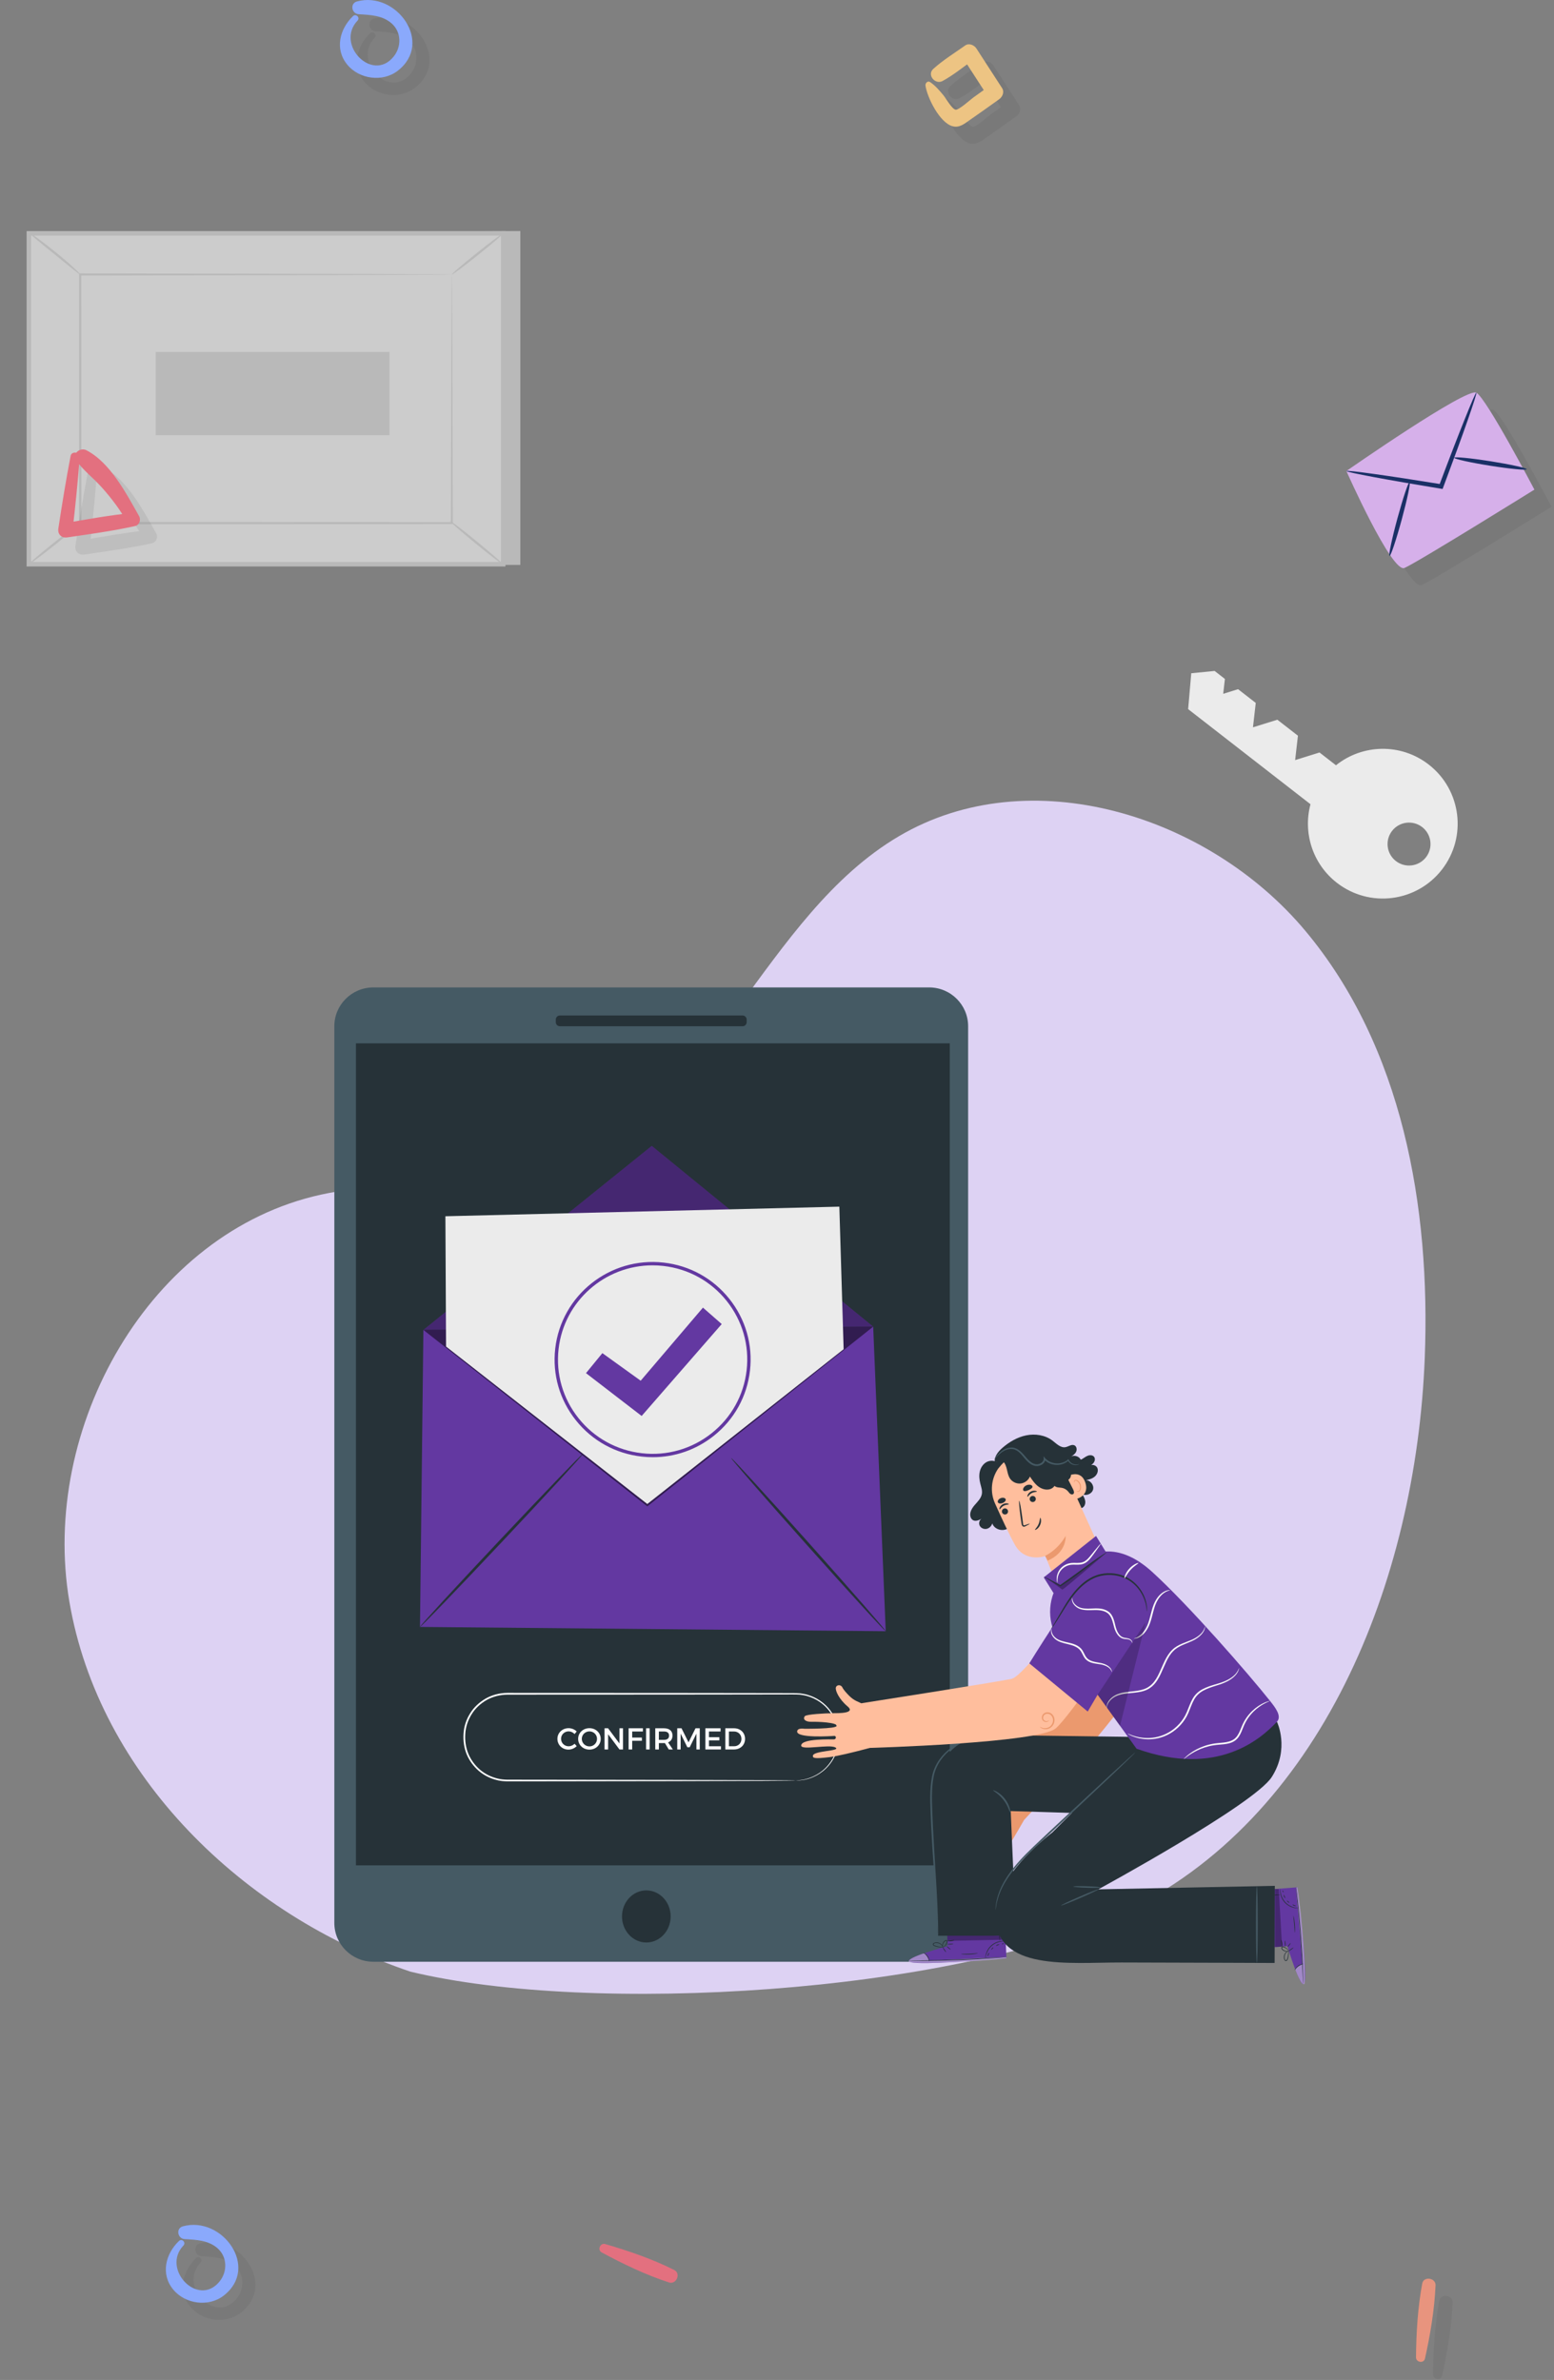 <svg width="491" height="752" viewBox="0 0 491 752" fill="none" xmlns="http://www.w3.org/2000/svg">
<rect x="0" y="0" width="491" height="752" fill="#808080" stroke="none"/>
<path d="M129.644 622.98C76.968 605.194 31.282 560.991 21.925 506.11C12.569 451.229 47.13 389.367 101.433 377.47C127.11 371.844 154.822 376.869 179.355 367.421C225.622 349.601 241.345 289.321 284.086 264.183C325.268 239.961 381.732 257.432 412.411 294.091C443.09 330.749 452.042 381.332 450.162 429.127C447.399 499.347 417.609 575.077 354.014 604.769C300.424 629.791 187.118 636.882 129.644 622.98Z" fill="#DDD2F3"/>
<g opacity="0.6" clip-path="url(#clip0_506_116428)">
<path d="M164.4 73V178.504H14.51L9.111 73.737L164.4 73Z" fill="#E0E0E0"/>
<path d="M9.111 73.737L9.111 178.281H159V73.737L9.111 73.737Z" fill="white"/>
<path d="M159.71 179H8.4V73.019H159.71V179ZM9.822 177.562H158.288V74.456H9.822V177.562Z" fill="#E0E0E0"/>
<path d="M142.765 86.726H25.344V165.293H142.765V86.726Z" fill="white"/>
<path d="M142.766 86.726C142.766 86.726 142.564 86.739 142.187 86.746C141.789 86.751 141.237 86.758 140.517 86.766C139.03 86.776 136.87 86.789 134.069 86.808C128.428 86.829 120.227 86.861 109.871 86.901C89.163 86.943 59.853 87.002 25.344 87.071L25.684 86.728C25.694 110.732 25.704 137.329 25.714 165.284V165.293L25.344 164.919C69.638 164.948 110.476 164.974 142.764 164.995L142.47 165.293C142.535 141.384 142.588 121.78 142.625 108.129C142.658 101.306 142.683 95.975 142.7 92.321C142.714 90.516 142.726 89.13 142.733 88.168C142.744 87.226 142.766 86.726 142.766 86.726C142.766 86.726 142.787 87.183 142.797 88.105C142.804 89.055 142.815 90.422 142.83 92.203C142.847 95.842 142.872 101.149 142.905 107.943C142.942 121.639 142.995 141.305 143.06 165.293L143.061 165.592H142.766C110.478 165.613 69.639 165.639 25.346 165.668H24.976V165.293V165.283C24.988 137.327 24.997 110.731 25.006 86.726V86.381H25.346C59.946 86.45 89.333 86.509 110.095 86.551C120.419 86.591 128.594 86.621 134.215 86.643C136.987 86.661 139.124 86.674 140.596 86.684C141.298 86.693 141.838 86.7 142.227 86.704C142.591 86.713 142.766 86.726 142.766 86.726Z" fill="#E0E0E0"/>
<path d="M9.111 73.444C9.174 73.362 10.155 74.013 11.688 75.132C13.22 76.252 15.309 77.839 17.563 79.663C19.819 81.489 21.801 83.214 23.197 84.506C24.594 85.799 25.41 86.651 25.344 86.727C25.205 86.887 21.602 83.882 17.101 80.248C12.596 76.617 8.979 73.615 9.111 73.444Z" fill="#E0E0E0"/>
<path d="M158.999 73.737C159.126 73.9 155.595 76.939 151.113 80.524C146.629 84.112 142.892 86.887 142.766 86.726C142.639 86.565 146.17 83.525 150.653 79.938C155.134 76.352 158.872 73.576 158.999 73.737Z" fill="#E0E0E0"/>
<path d="M158.879 178.295C153.309 173.731 147.738 169.167 142.168 164.602L158.879 178.295Z" fill="white"/>
<path d="M142.168 164.603C142.296 164.442 146.143 167.377 150.757 171.158C155.373 174.94 159.009 178.136 158.88 178.296C158.752 178.457 154.907 175.521 150.291 171.739C145.676 167.959 142.04 164.764 142.168 164.603Z" fill="#E0E0E0"/>
<path d="M9.111 178.281C8.984 178.119 12.478 175.111 16.915 171.565C21.353 168.017 25.051 165.273 25.179 165.435C25.306 165.597 21.812 168.603 17.374 172.153C12.937 175.698 9.237 178.444 9.111 178.281Z" fill="#E0E0E0"/>
<path d="M49.187 111.205V137.511H123.069V111.205H49.187Z" fill="#E0E0E0"/>
</g>
<g clip-path="url(#clip1_506_116428)">
<path d="M422.39 278.934C432.704 286.952 447.564 285.09 455.582 274.777C463.6 264.463 461.738 249.603 451.425 241.585C442.603 234.727 430.459 235.103 422.112 241.807L422.105 241.801L416.916 237.767L409.21 240.17L410.092 232.464L403.59 227.41L395.885 229.812L396.767 222.106L391.178 217.762L386.482 219.226L387.02 214.53L383.768 212L376.392 212.728L375.4 224.064L414.06 254.118C411.667 263.033 414.645 272.913 422.39 278.934ZM450.554 270.868C448.254 273.826 443.991 274.361 441.033 272.06C438.075 269.76 437.54 265.497 439.84 262.539C442.14 259.581 446.403 259.046 449.361 261.346C452.32 263.647 452.854 267.91 450.554 270.868Z" fill="#EBEBEB"/>
</g>
<path d="M116.94 10.5C112.699 14.586 111.085 20.946 115.131 25.855C118.94 30.474 126.309 31.454 131.068 27.771C142.55 18.88 130.582 2.475 118.189 5.871C115.895 6.499 116.467 9.78 118.735 9.91C122.357 10.119 126.236 10.257 129.132 12.805C132.242 15.542 132.309 20.169 129.758 23.315C123.002 31.646 111.271 19.378 118.365 11.93C119.258 10.988 117.876 9.599 116.94 10.5Z" fill="#3D3D3D" fill-opacity="0.1"/>
<path d="M111.541 5.085C107.301 9.171 105.686 15.531 109.733 20.44C113.541 25.059 120.91 26.039 125.669 22.357C137.152 13.465 125.183 -2.94 112.791 0.456C110.496 1.084 111.069 4.365 113.336 4.495C116.959 4.704 120.837 4.842 123.734 7.39C126.843 10.127 126.911 14.754 124.36 17.9C117.604 26.231 105.873 13.963 112.966 6.515C113.86 5.573 112.478 4.184 111.541 5.085Z" fill="#8AA9FC"/>
<path d="M430.798 154.247C430.798 154.247 445.148 186.567 449.148 184.875C453.148 183.182 490.21 160.12 490.21 160.12C490.21 160.12 475.021 131.182 471.86 129.493C468.699 127.803 430.798 154.247 430.798 154.247Z" fill="#3D3D3D" fill-opacity="0.09"/>
<path d="M425.4 148.832C425.4 148.832 439.749 181.152 443.75 179.46C447.75 177.767 484.811 154.705 484.811 154.705C484.811 154.705 469.622 125.767 466.461 124.078C463.301 122.388 425.4 148.832 425.4 148.832Z" fill="#D6B0EA"/>
<path d="M466.461 124.077C466.642 124.145 465.587 127.462 463.735 132.763C461.881 138.067 459.23 145.358 456.22 153.381C456.145 153.578 456.072 153.776 456.004 153.96L455.802 154.502L455.235 154.41C446.935 153.053 439.46 151.753 434.07 150.746C428.679 149.739 425.373 149.024 425.403 148.835C425.432 148.645 428.796 149.016 434.227 149.772C439.657 150.527 447.156 151.67 455.459 153.018L454.69 153.465C454.757 153.283 454.833 153.086 454.906 152.885C457.915 144.863 460.715 137.626 462.807 132.414C464.893 127.199 466.278 124.007 466.461 124.077Z" fill="#1A3066"/>
<path d="M439.034 175.664C438.656 175.58 439.771 170.27 441.525 163.81C443.283 157.347 445.005 152.206 445.375 152.325C445.744 152.444 444.63 157.751 442.883 164.181C441.137 170.606 439.412 175.748 439.034 175.664Z" fill="#1A3066"/>
<path d="M482.366 148.275C482.304 148.659 477.135 148.158 470.816 147.154C464.496 146.149 459.425 145.023 459.484 144.638C459.543 144.254 464.715 144.755 471.034 145.759C477.353 146.764 482.425 147.89 482.366 148.275Z" fill="#1A3066"/>
<path d="M297.811 32.504C298.391 36.27 302.286 44.216 306.394 45.313C308.573 45.895 310.192 44.455 311.885 43.285C314.967 41.154 318.015 38.974 321.062 36.795C322.164 36.007 322.817 34.494 321.996 33.227C319.297 29.062 316.6 24.895 313.901 20.731C313.186 19.627 311.537 18.95 310.344 19.794C306.975 22.185 303.363 24.403 300.289 27.172C298.183 29.068 300.872 32.292 303.234 31.001C306.659 29.125 309.782 26.561 312.97 24.3C311.785 23.988 310.597 23.677 309.412 23.363C312.112 27.527 314.808 31.694 317.507 35.858C317.818 34.669 318.128 33.478 318.441 32.29C316.611 33.597 314.776 34.897 312.951 36.21C312.036 36.868 308.292 40.296 307.299 40.071C306.119 39.806 304.216 36.397 303.471 35.506C302.175 33.96 300.961 32.501 299.29 31.361C298.483 30.811 297.689 31.721 297.811 32.504Z" fill="#3D3D3D" fill-opacity="0.1"/>
<path d="M292.412 27.088C292.993 30.855 296.888 38.801 300.996 39.898C303.174 40.48 304.794 39.039 306.486 37.87C309.569 35.739 312.616 33.559 315.664 31.38C316.765 30.592 317.418 29.079 316.598 27.811C313.899 23.647 311.202 19.48 308.503 15.316C307.787 14.212 306.138 13.535 304.945 14.38C301.576 16.77 297.965 18.988 294.89 21.758C292.785 23.653 295.473 26.877 297.835 25.586C301.261 23.71 304.384 21.146 307.571 18.885C306.386 18.573 305.199 18.262 304.014 17.948C306.713 22.112 309.41 26.279 312.109 30.443C312.419 29.255 312.73 28.063 313.043 26.875C311.213 28.182 309.377 29.482 307.553 30.795C306.638 31.453 302.894 34.881 301.9 34.656C300.721 34.391 298.818 30.982 298.073 30.091C296.777 28.545 295.562 27.086 293.891 25.946C293.084 25.396 292.291 26.306 292.412 27.088Z" fill="#EDC483"/>
<path d="M61.94 713.5C57.699 717.586 56.085 723.946 60.131 728.855C63.94 733.474 71.309 734.456 76.068 730.772C87.55 721.88 75.582 705.475 63.189 708.871C60.895 709.499 61.467 712.78 63.734 712.91C67.36 713.119 71.236 713.257 74.132 715.805C77.242 718.542 77.309 723.169 74.758 726.315C68.005 734.646 56.271 722.378 63.365 714.93C64.255 713.988 62.873 712.602 61.94 713.5Z" fill="#3D3D3D" fill-opacity="0.1"/>
<path d="M56.541 708.085C52.3 712.171 50.686 718.531 54.733 723.44C58.541 728.059 65.91 729.041 70.669 725.357C82.152 716.465 70.183 700.06 57.791 703.456C55.496 704.084 56.069 707.365 58.336 707.495C61.961 707.704 65.837 707.842 68.734 710.39C71.843 713.127 71.911 717.754 69.36 720.9C62.606 729.231 50.873 716.963 57.966 709.515C58.857 708.573 57.475 707.187 56.541 708.085Z" fill="#8AA9FC"/>
<path d="M27.71 149.47C26.247 157.089 25 164.724 23.837 172.397C23.559 174.241 24.822 175.487 26.649 175.219C33.83 174.171 40.993 173.204 48.079 171.631C49.442 171.328 49.995 169.644 49.348 168.501C45.331 161.408 40.216 151.531 32.658 147.662C30.744 146.682 28.034 148.802 29.465 150.865C31.716 154.111 35.044 156.545 37.66 159.518C40.675 162.943 43.506 166.628 45.679 170.654C46.292 169.584 46.902 168.515 47.515 167.448C40.089 168.185 32.782 169.522 25.435 170.797C26.398 171.534 27.365 172.273 28.328 173.009C29.211 165.298 30.002 157.604 30.579 149.863C30.701 148.228 28.021 147.846 27.71 149.47Z" fill="#3D3D3D" fill-opacity="0.1"/>
<path d="M22.312 144.055C20.849 151.674 19.602 159.309 18.438 166.982C18.16 168.826 19.424 170.072 21.251 169.804C28.431 168.756 35.595 167.789 42.681 166.216C44.044 165.913 44.597 164.229 43.949 163.086C39.933 155.993 34.818 146.116 27.259 142.247C25.346 141.267 22.636 143.387 24.066 145.45C26.317 148.696 29.646 151.13 32.261 154.103C35.276 157.528 38.108 161.213 40.281 165.239C40.894 164.169 41.504 163.1 42.116 162.033C34.691 162.77 27.384 164.107 20.036 165.382C21 166.119 21.966 166.858 22.93 167.594C23.812 159.883 24.603 152.189 25.181 144.448C25.303 142.813 22.622 142.431 22.312 144.055Z" fill="#E3707F"/>
<path d="M455.633 750.663C457.295 743.201 458.642 735.168 458.974 727.524C459.077 725.142 455.206 724.543 454.761 726.953C453.36 734.518 452.855 742.597 452.798 750.278C452.788 751.878 455.271 752.282 455.633 750.663Z" fill="#3D3D3D" fill-opacity="0.1"/>
<path d="M450.234 745.248C451.897 737.786 453.244 729.753 453.576 722.109C453.678 719.727 449.808 719.128 449.362 721.538C447.961 729.103 447.457 737.182 447.4 744.863C447.389 746.463 449.872 746.867 450.234 745.248Z" fill="#E8947E"/>
<path d="M190.104 711.701C196.801 715.323 204.14 718.854 211.396 721.196C213.682 721.935 215.237 718.364 213.048 717.265C206.224 713.832 198.537 711.184 191.216 709.058C189.661 708.606 188.649 710.913 190.104 711.701Z" fill="#E3707F"/>
<g clip-path="url(#clip2_506_116428)">
<path d="M293.564 619.858H117.959C111.151 619.858 105.633 614.361 105.633 607.582V324.276C105.632 317.497 111.151 312 117.959 312H293.565C300.372 312 305.89 317.497 305.89 324.276V607.582C305.89 614.362 300.372 619.858 293.564 619.858Z" fill="#455A64"/>
<path d="M211.898 605.544C211.898 610.09 208.458 613.776 204.214 613.776C199.97 613.776 196.529 610.09 196.529 605.544C196.529 600.998 199.969 597.312 204.214 597.312C208.457 597.312 211.898 600.998 211.898 605.544Z" fill="#263238"/>
<path d="M234.622 324.267H176.901C176.185 324.267 175.604 323.688 175.604 322.975V322.159C175.604 321.446 176.185 320.867 176.901 320.867H234.622C235.338 320.867 235.919 321.446 235.919 322.159V322.976C235.919 323.688 235.338 324.267 234.622 324.267Z" fill="#263238"/>
<path d="M300.089 329.666H112.461V589.402H300.089V329.666Z" fill="#263238"/>
<path d="M251.38 562.598C251.38 562.598 251.614 562.567 252.071 562.535C252.529 562.528 253.201 562.426 254.077 562.273C254.938 562.06 256.012 561.784 257.174 561.199C258.341 560.641 259.625 559.83 260.815 558.64C262.007 557.461 263.129 555.918 263.863 554.013C264.612 552.116 264.943 549.882 264.731 547.507C264.506 545.154 263.636 542.66 261.961 540.545C260.319 538.418 257.884 536.684 254.997 535.888C254.279 535.675 253.531 535.563 252.773 535.459C252.01 535.415 251.239 535.375 250.44 535.391C248.852 535.394 247.229 535.396 245.573 535.399C242.261 535.404 238.815 535.41 235.248 535.415C228.113 535.423 220.489 535.432 212.468 535.44C196.421 535.447 178.783 535.454 160.268 535.462C158.001 535.486 155.75 536.051 153.794 537.139C151.858 538.249 150.161 539.789 149.012 541.672C147.838 543.533 147.127 545.669 147.013 547.836C146.862 550.012 147.167 552.18 147.981 554.157C148.805 556.125 150.113 557.857 151.705 559.218C153.31 560.57 155.232 561.499 157.231 561.974C159.226 562.489 161.314 562.298 163.374 562.338C165.428 562.34 167.459 562.341 169.465 562.343C185.508 562.365 199.956 562.386 212.097 562.403C224.219 562.44 234.034 562.47 240.839 562.491C244.217 562.513 246.847 562.531 248.653 562.543C249.533 562.555 250.208 562.564 250.685 562.571C251.145 562.579 251.38 562.598 251.38 562.598C251.38 562.598 251.145 562.617 250.687 562.627C250.21 562.633 249.535 562.643 248.655 562.655C246.848 562.666 244.221 562.684 240.841 562.707C234.036 562.728 224.22 562.758 212.099 562.795C199.958 562.812 185.51 562.832 169.467 562.854C167.46 562.856 165.43 562.858 163.376 562.86C162.349 562.861 161.316 562.861 160.276 562.862C159.749 562.831 159.216 562.826 158.687 562.767C158.164 562.671 157.625 562.644 157.111 562.491C155.031 562 153.031 561.033 151.36 559.629C149.7 558.217 148.338 556.415 147.478 554.367C146.627 552.315 146.309 550.034 146.464 547.802C146.582 545.546 147.321 543.319 148.543 541.379C149.741 539.418 151.505 537.812 153.523 536.657C155.56 535.521 157.907 534.931 160.267 534.908C178.782 534.915 196.42 534.923 212.467 534.929C220.488 534.938 228.112 534.946 235.247 534.955C238.814 534.96 242.26 534.965 245.572 534.971C247.228 534.974 248.851 534.976 250.439 534.979C251.228 534.966 252.027 535.009 252.813 535.059C253.595 535.168 254.363 535.288 255.103 535.51C258.073 536.342 260.566 538.136 262.239 540.328C263.948 542.507 264.825 545.07 265.04 547.479C265.241 549.891 264.887 552.184 264.108 554.109C263.345 556.046 262.188 557.608 260.966 558.793C259.745 559.991 258.432 560.798 257.245 561.348C256.061 561.925 254.971 562.186 254.099 562.382C253.211 562.519 252.535 562.602 252.074 562.592C251.614 562.606 251.38 562.598 251.38 562.598Z" fill="white"/>
<path d="M182.211 547.092L181.548 547.914C181.057 547.388 180.356 547.062 179.674 547.062C178.328 547.062 177.272 548.096 177.272 549.416C177.272 550.737 178.328 551.78 179.674 551.78C180.346 551.78 181.038 551.474 181.548 550.986L182.221 551.733C181.538 552.402 180.567 552.833 179.618 552.833C177.647 552.833 176.12 551.349 176.12 549.426C176.12 547.522 177.667 546.057 179.655 546.057C180.606 546.058 181.558 546.451 182.211 547.092Z" fill="white"/>
<path d="M189.8 549.435C189.8 551.35 188.243 552.833 186.236 552.833C184.227 552.833 182.67 551.349 182.67 549.435C182.67 547.512 184.227 546.057 186.236 546.057C188.243 546.058 189.8 547.523 189.8 549.435ZM183.824 549.435C183.824 550.766 184.928 551.819 186.244 551.819C187.56 551.819 188.636 550.766 188.636 549.435C188.636 548.106 187.56 547.071 186.244 547.071C184.919 547.072 183.824 548.106 183.824 549.435Z" fill="white"/>
<path d="M195.726 552.786L192.142 547.981V552.786H191.008V546.087H192.123L195.727 550.9V546.087H196.841V552.786H195.726Z" fill="white"/>
<path d="M199.749 547.101V549.034H202.805V550.038H199.749V552.785H198.616V546.086H203.132L203.123 547.1H199.749V547.101Z" fill="white"/>
<path d="M204.138 552.786V546.087H205.271V552.786H204.138Z" fill="white"/>
<path d="M210.075 550.758C209.979 550.767 209.874 550.767 209.767 550.767H208.173V552.786H207.04V546.087H209.769C211.488 546.087 212.478 546.92 212.478 548.374C212.478 549.446 211.979 550.202 211.084 550.546L212.594 552.785H211.305L210.075 550.758ZM209.767 549.752C210.806 549.752 211.4 549.312 211.4 548.402C211.4 547.522 210.805 547.1 209.767 547.1H208.173V549.751H209.767V549.752Z" fill="white"/>
<path d="M220.045 552.786L220.036 547.782L217.913 552.088H217.173L215.05 547.782V552.786H213.983V546.087H215.329L217.548 550.537L219.758 546.087H221.093V552.786H220.045Z" fill="white"/>
<path d="M224.002 547.101V548.909H227.288V549.925H224.002V551.771H227.787V552.785H222.868V546.086H227.673V547.1H224.002V547.101Z" fill="white"/>
<path d="M231.927 546.087C233.945 546.087 235.405 547.494 235.405 549.436C235.405 551.369 233.936 552.785 231.898 552.785H229.169V546.086H231.927V546.087ZM230.304 551.772H231.957C233.263 551.772 234.262 550.806 234.262 549.446C234.262 548.077 233.235 547.101 231.908 547.101H230.304V551.772Z" fill="white"/>
<path d="M133.775 420.218L275.892 419.19L279.853 515.423L132.696 514.064L133.775 420.218Z" fill="#6338A1"/>
<path d="M133.775 420.218L205.926 362.072L275.892 419.19" fill="#6338A1"/>
<g opacity="0.3">
<path d="M133.775 420.218L205.926 362.072L275.892 419.19" fill="black"/>
</g>
<path d="M132.696 514.064C132.519 513.898 143.896 501.527 158.106 486.434C172.319 471.335 183.981 459.234 184.159 459.4C184.336 459.566 172.961 471.936 158.747 487.034C144.539 502.126 132.875 514.23 132.696 514.064Z" fill="#263238"/>
<path d="M279.853 515.423C279.672 515.583 268.592 503.461 255.109 488.35C241.621 473.234 230.838 460.853 231.02 460.693C231.201 460.532 242.279 472.652 255.766 487.768C269.249 502.879 280.035 515.262 279.853 515.423Z" fill="#263238"/>
<g opacity="0.5">
<path d="M275.892 419.19L204.528 475.97L133.775 420.218" fill="black"/>
</g>
<path d="M140.933 425.477L140.727 384.302L265.197 381.269L266.554 426.318L204.522 475.227L140.933 425.477Z" fill="#EBEBEB"/>
<path d="M206.258 460.434C205.081 460.434 203.897 460.369 202.711 460.234C194.492 459.307 187.128 455.247 181.976 448.802C176.823 442.359 174.499 434.303 175.429 426.118C177.351 409.221 192.719 397.027 209.684 398.946C217.902 399.873 225.266 403.933 230.419 410.376C235.572 416.82 237.896 424.876 236.965 433.062C236.035 441.247 231.959 448.581 225.488 453.713C219.953 458.104 213.232 460.434 206.258 460.434ZM206.176 399.811C191.184 399.811 178.218 411.057 176.49 426.238C175.592 434.141 177.836 441.92 182.812 448.142C187.787 454.364 194.896 458.283 202.831 459.178C210.764 460.078 218.577 457.838 224.824 452.883C231.07 447.928 235.006 440.847 235.905 432.943C236.804 425.04 234.56 417.261 229.584 411.04C224.61 404.818 217.5 400.899 209.564 400.003C208.427 399.874 207.295 399.811 206.176 399.811Z" fill="#6338A1"/>
<path d="M185.151 433.873L190.325 427.557L202.431 436.267L222.103 413.174L228.033 418.369L202.734 447.41L185.151 433.873Z" fill="#6338A1"/>
<path d="M340.16 475.614C340.263 476.407 341.354 476.779 342.046 476.374C342.738 475.968 343.001 475.066 342.885 474.275C342.769 473.485 342.346 472.777 341.933 472.091C343.178 472.791 344.993 472.034 345.363 470.658C345.734 469.283 344.546 467.721 343.115 467.705C344.115 467.5 345.14 467.211 345.911 466.544C346.681 465.877 347.124 464.737 346.705 463.81C346.285 462.884 344.833 462.526 344.197 463.322C344.724 462.978 345.267 462.621 345.615 462.098C345.963 461.575 346.067 460.837 345.693 460.332C345.259 459.749 344.372 459.703 343.692 459.965C343.011 460.226 342.448 460.719 341.809 461.068C340.286 461.897 338.308 461.823 336.853 460.881L332.869 464.161L340.16 475.614Z" fill="#263238"/>
<path d="M318.881 457.623C316.665 458.305 314.958 460.392 314.734 462.69C314.651 463.531 314.775 464.442 315.327 465.085C315.989 465.856 317.136 466.067 318.131 465.848C319.124 465.629 319.997 465.052 320.817 464.451C321.972 463.605 323.161 462.546 323.327 461.126C323.49 459.735 322.527 458.359 321.235 457.805C319.944 457.25 318.418 457.427 317.15 458.034" fill="#263238"/>
<path d="M322.342 477.254C321.929 478.643 321.437 480.036 320.577 481.204C319.717 482.371 318.431 483.299 316.983 483.431C315.534 483.562 313.967 482.74 313.518 481.362C313.277 482.187 312.592 482.889 311.749 483.07C310.906 483.252 309.947 482.856 309.551 482.093C309.154 481.331 309.424 480.268 310.177 479.849C309.321 480.329 308.256 480.814 307.408 480.317C307.041 480.103 306.788 479.726 306.657 479.322C306.226 477.987 307.06 476.586 307.981 475.525C308.902 474.465 310 473.418 310.23 472.034C310.415 470.923 309.997 469.815 309.724 468.722C309.419 467.504 309.291 466.218 309.569 464.994C309.849 463.769 310.574 462.61 311.673 461.995C312.771 461.379 314.253 461.399 315.225 462.197L315.406 464.007L322.342 477.254Z" fill="#263238"/>
<path d="M338.933 498.319C338.933 498.319 341.425 524.521 339.332 527.934C337.239 531.347 311.628 567.012 311.628 567.012L311.688 567.054C311.19 567.258 310.661 567.469 310.06 567.686C309.169 568.008 308.228 568.168 307.28 568.176C306.13 568.184 304.602 568.133 303.775 567.847C302.75 567.492 301.826 568.562 302.385 569.369C302.945 570.177 305.744 571.222 309.219 570.885C312.694 570.548 308.788 574.396 307.39 575.825C305.992 577.252 301.873 581.872 301.973 582.648C302.121 583.785 303.372 583.838 304.734 582.38C306.114 580.903 310.494 576.836 311.216 577.607C311.927 578.367 304.708 585.539 304.708 585.539C304.708 585.539 302.916 586.823 303.72 587.744C305.17 589.402 312.279 581.215 312.936 580.42C313.393 579.867 314.207 580.678 313.685 581.245C313.147 581.829 306.317 588.232 307.777 589.934C308.897 591.241 313.688 583.255 315.846 582.711C318.003 582.166 311.595 588.4 312.715 589.604C313.133 590.052 313.507 590.329 316.669 586.22C318.442 583.916 321.317 579.027 323.553 575.076C326.919 571.454 360.051 535.615 360.305 528.922C360.572 521.872 361.84 498.025 361.84 498.025L338.933 498.319Z" fill="#EB996E"/>
<path d="M299.408 614.946L299.105 605.219L317.396 604.537L317.99 618.763L316.859 618.878C311.822 619.345 291.217 620.899 287.805 620.006C283.999 619.011 299.408 614.946 299.408 614.946Z" fill="#6338A1"/>
<g opacity="0.4">
<path d="M291.889 617.202C291.889 617.202 286.501 618.969 287.214 619.838C287.927 620.706 308.809 619.915 317.99 618.764L317.945 618.358L293.596 619.486C293.596 619.487 292.956 617.207 291.889 617.202Z" fill="white"/>
</g>
<path d="M318.232 618.336C318.232 618.343 318.126 618.359 317.92 618.381C317.648 618.408 317.353 618.437 317.019 618.47C316.117 618.543 315.008 618.632 313.7 618.738C310.896 618.945 307.019 619.179 302.731 619.345C298.443 619.509 294.558 619.574 291.747 619.585C290.434 619.58 289.322 619.576 288.417 619.573C288.081 619.566 287.784 619.56 287.512 619.554C287.305 619.548 287.196 619.54 287.196 619.533C287.196 619.525 287.305 619.518 287.512 619.509C287.784 619.502 288.081 619.495 288.417 619.487C289.321 619.471 290.433 619.452 291.745 619.428C294.555 619.379 298.437 619.289 302.723 619.124C307.007 618.959 310.884 618.749 313.689 618.582C314.998 618.505 316.108 618.438 317.011 618.385C317.346 618.367 317.644 618.352 317.915 618.338C318.122 618.329 318.231 618.328 318.232 618.336Z" fill="#263238"/>
<path d="M293.612 619.77C293.545 619.78 293.462 618.992 292.931 618.212C292.412 617.424 291.713 617.045 291.749 616.988C291.76 616.933 292.557 617.246 293.115 618.09C293.682 618.927 293.667 619.78 293.612 619.77Z" fill="#263238"/>
<path d="M298.904 616.838C298.854 616.873 298.584 616.569 298.301 616.161C298.018 615.753 297.831 615.393 297.881 615.358C297.931 615.323 298.201 615.627 298.484 616.036C298.765 616.445 298.954 616.804 298.904 616.838Z" fill="#263238"/>
<path d="M300.354 616.003C300.315 616.049 300.019 615.869 299.694 615.599C299.368 615.329 299.136 615.071 299.174 615.025C299.214 614.978 299.509 615.159 299.836 615.429C300.161 615.699 300.394 615.956 300.354 616.003Z" fill="#263238"/>
<path d="M301.225 614.248C301.229 614.309 300.803 614.38 300.275 614.406C299.748 614.431 299.318 614.402 299.315 614.342C299.312 614.281 299.738 614.211 300.265 614.184C300.792 614.158 301.222 614.187 301.225 614.248Z" fill="#263238"/>
<path d="M301.501 613.023C301.523 613.077 301.066 613.304 300.448 613.372C299.83 613.444 299.332 613.325 299.343 613.268C299.35 613.205 299.836 613.222 300.423 613.153C301.01 613.088 301.48 612.964 301.501 613.023Z" fill="#263238"/>
<path d="M298.223 615.273C298.225 615.298 297.776 615.37 297.047 615.311C296.683 615.281 296.252 615.212 295.786 615.083C295.554 615.011 295.312 614.959 295.058 614.816C294.938 614.743 294.805 614.64 294.752 614.463C294.697 614.29 294.783 614.089 294.913 613.989C296.014 613.367 297.162 613.954 297.602 614.517C297.843 614.804 297.959 615.086 298.015 615.283C298.07 615.482 298.071 615.595 298.058 615.598C298.017 615.615 297.961 615.139 297.485 614.62C297.25 614.365 296.9 614.121 296.456 614.007C296.036 613.901 295.444 613.889 295.059 614.155C294.877 614.3 294.958 614.515 295.171 614.631C295.369 614.748 295.622 614.814 295.842 614.888C296.293 615.024 296.711 615.106 297.064 615.155C297.774 615.253 298.222 615.237 298.223 615.273Z" fill="#263238"/>
<path d="M297.921 615.342C297.905 615.356 297.721 615.064 297.755 614.535C297.774 614.275 297.857 613.965 298.043 613.667C298.24 613.399 298.493 613.032 298.999 613.034C299.273 613.058 299.418 613.362 299.382 613.561C299.368 613.767 299.283 613.947 299.203 614.091C299.04 614.39 298.851 614.635 298.675 614.821C298.32 615.193 298.034 615.341 298.02 615.32C297.999 615.293 298.247 615.101 298.556 614.718C298.71 614.527 298.876 614.286 299.022 613.998C299.174 613.744 299.267 613.296 298.97 613.254C298.675 613.237 298.385 613.54 298.215 613.78C298.04 614.04 297.948 614.317 297.912 614.554C297.838 615.032 297.96 615.332 297.921 615.342Z" fill="#263238"/>
<path d="M317.669 613.366C317.666 613.408 317.142 613.337 316.32 613.465C315.504 613.588 314.378 613.965 313.418 614.787C312.458 615.61 311.916 616.664 311.674 617.449C311.424 618.241 311.418 618.766 311.376 618.763C311.362 618.763 311.352 618.632 311.361 618.395C311.371 618.158 311.414 617.817 311.523 617.406C311.732 616.588 312.271 615.479 313.273 614.62C314.274 613.762 315.455 613.395 316.298 613.31C316.723 613.264 317.069 613.272 317.305 613.297C317.542 613.322 317.67 613.353 317.669 613.366Z" fill="#263238"/>
<path d="M315.484 605.858C315.545 605.854 315.68 607.528 315.785 609.593C315.891 611.659 315.926 613.337 315.865 613.34C315.804 613.343 315.669 611.671 315.564 609.605C315.458 607.538 315.423 605.861 315.484 605.858Z" fill="#263238"/>
<path d="M308.983 617.179C308.994 617.236 307.809 617.476 306.324 617.544C304.838 617.616 303.636 617.49 303.641 617.431C303.644 617.367 304.841 617.395 306.313 617.323C307.785 617.256 308.974 617.115 308.983 617.179Z" fill="#263238"/>
<path d="M312.568 617.038C312.614 617.08 312.48 617.294 312.369 617.571C312.253 617.848 312.2 618.093 312.136 618.092C312.076 618.094 312.03 617.809 312.163 617.489C312.293 617.168 312.527 616.995 312.568 617.038Z" fill="#263238"/>
<path d="M313.855 615.313C313.9 615.354 313.79 615.548 313.608 615.746C313.426 615.944 313.242 616.072 313.197 616.03C313.152 615.989 313.262 615.795 313.445 615.597C313.626 615.399 313.81 615.271 313.855 615.313Z" fill="#263238"/>
<path d="M315.759 614.475C315.748 614.538 315.505 614.544 315.24 614.649C314.973 614.747 314.787 614.903 314.738 614.864C314.688 614.832 314.832 614.568 315.161 614.443C315.49 614.316 315.775 614.418 315.759 614.475Z" fill="#263238"/>
<path d="M317.121 614.062C317.145 614.118 317.044 614.215 316.895 614.28C316.745 614.345 316.604 614.352 316.58 614.295C316.555 614.239 316.657 614.142 316.806 614.077C316.956 614.013 317.096 614.005 317.121 614.062Z" fill="#263238"/>
<g opacity="0.3">
<path d="M317.626 612.88L299.343 613.268L299.288 611.074L317.727 611.721L317.626 612.88Z" fill="black"/>
</g>
<path d="M368.278 548.96L310.451 548.173C310.451 548.173 294.351 549.705 294.351 570.534L296.392 611.643H321.027L319.346 572.248C320.727 572.265 339.384 572.866 339.384 572.866L368.278 548.96Z" fill="#263238"/>
<path d="M296.392 611.643C296.373 611.643 296.346 611.399 296.314 610.932C296.284 610.408 296.246 609.731 296.199 608.89C296.092 607.051 295.945 604.502 295.764 601.383C295.386 595.044 294.663 586.299 294.185 576.612C294.013 571.775 293.644 567.137 294.222 562.918C294.379 561.868 294.555 560.855 294.857 559.878C295.165 558.91 295.574 558.013 296.034 557.182C296.986 555.538 298.167 554.191 299.389 553.144C300.612 552.093 301.874 551.346 303.018 550.779C304.183 550.255 305.22 549.888 306.089 549.667C306.516 549.565 306.901 549.473 307.247 549.39C307.573 549.34 307.859 549.296 308.109 549.258C308.576 549.19 308.82 549.164 308.823 549.182C308.827 549.202 308.586 549.264 308.13 549.367C307.884 549.421 307.604 549.481 307.284 549.55C306.946 549.647 306.568 549.754 306.151 549.874C305.3 550.124 304.288 550.516 303.156 551.056C302.047 551.639 300.826 552.394 299.649 553.438C298.474 554.478 297.344 555.803 296.438 557.407C296 558.216 295.613 559.087 295.326 560.019C295.046 560.947 294.875 561.96 294.73 562.986C294.188 567.118 294.567 571.75 294.74 576.586C295.217 586.259 295.878 595.011 296.156 601.36C296.309 604.534 296.38 607.104 296.414 608.882C296.419 609.725 296.423 610.404 296.425 610.928C296.422 611.397 296.411 611.642 296.392 611.643Z" fill="#455A64"/>
<path d="M406.755 614.964L397.006 615.608L395.678 597.427L409.931 596.336L410.086 597.458C410.732 602.455 413.017 622.91 412.241 626.338C411.375 630.158 406.755 614.964 406.755 614.964Z" fill="#6338A1"/>
<g opacity="0.4">
<path d="M409.283 622.369C409.283 622.369 411.246 627.67 412.092 626.929C412.938 626.189 411.41 605.431 409.93 596.333L409.525 596.392L411.514 620.589C411.515 620.589 409.25 621.307 409.283 622.369Z" fill="white"/>
</g>
<path d="M409.493 596.108C409.5 596.107 409.519 596.214 409.549 596.419C409.585 596.686 409.625 596.981 409.67 597.312C409.774 598.207 409.903 599.308 410.056 600.607C410.362 603.39 410.734 607.242 411.052 611.502C411.369 615.764 411.571 619.628 411.679 622.427C411.721 623.734 411.756 624.841 411.785 625.741C411.789 626.076 411.795 626.372 411.798 626.643C411.798 626.849 411.795 626.957 411.787 626.957C411.78 626.957 411.768 626.85 411.753 626.645C411.736 626.375 411.719 626.078 411.699 625.745C411.651 624.845 411.592 623.739 411.523 622.435C411.373 619.639 411.147 615.779 410.831 611.519C410.513 607.26 410.167 603.409 409.9 600.623C409.775 599.321 409.67 598.219 409.584 597.322C409.555 596.988 409.529 596.694 409.505 596.424C409.49 596.218 409.485 596.109 409.493 596.108Z" fill="#263238"/>
<path d="M411.799 620.564C411.813 620.631 411.024 620.74 410.261 621.297C409.489 621.84 409.133 622.55 409.075 622.516C409.019 622.507 409.305 621.703 410.132 621.118C410.951 620.523 411.808 620.508 411.799 620.564Z" fill="#263238"/>
<path d="M408.671 615.399C408.707 615.448 408.413 615.727 408.013 616.023C407.612 616.318 407.259 616.519 407.222 616.469C407.185 616.42 407.48 616.141 407.879 615.845C408.28 615.551 408.635 615.35 408.671 615.399Z" fill="#263238"/>
<path d="M407.781 613.984C407.829 614.021 407.658 614.322 407.399 614.656C407.139 614.99 406.89 615.23 406.842 615.193C406.794 615.155 406.964 614.855 407.224 614.52C407.483 614.187 407.733 613.947 407.781 613.984Z" fill="#263238"/>
<path d="M405.99 613.179C406.051 613.174 406.137 613.595 406.181 614.119C406.226 614.643 406.212 615.072 406.151 615.077C406.091 615.082 406.005 614.661 405.96 614.137C405.916 613.614 405.929 613.185 405.99 613.179Z" fill="#263238"/>
<path d="M404.751 612.949C404.804 612.924 405.048 613.372 405.139 613.984C405.232 614.597 405.13 615.096 405.072 615.087C405.008 615.082 405.008 614.598 404.919 614.017C404.834 613.434 404.692 612.972 404.751 612.949Z" fill="#263238"/>
<path d="M407.124 616.132C407.149 616.129 407.238 616.573 407.203 617.302C407.186 617.664 407.132 618.097 407.02 618.565C406.955 618.799 406.912 619.042 406.778 619.299C406.708 619.42 406.609 619.556 406.434 619.615C406.262 619.675 406.057 619.596 405.953 619.472C405.29 618.397 405.837 617.233 406.387 616.776C406.666 616.527 406.946 616.401 407.142 616.338C407.339 616.277 407.453 616.273 407.456 616.285C407.475 616.326 407.001 616.398 406.495 616.89C406.247 617.132 406.016 617.49 405.917 617.936C405.825 618.357 405.835 618.947 406.115 619.321C406.266 619.497 406.48 619.408 406.589 619.194C406.699 618.992 406.756 618.738 406.822 618.516C406.943 618.063 407.011 617.645 407.049 617.29C407.119 616.58 407.088 616.134 407.124 616.132Z" fill="#263238"/>
<path d="M407.204 616.431C407.218 616.447 406.931 616.641 406.4 616.625C406.138 616.616 405.825 616.544 405.519 616.369C405.244 616.182 404.865 615.943 404.85 615.44C404.865 615.167 405.165 615.012 405.366 615.041C405.573 615.047 405.756 615.126 405.905 615.201C406.21 615.353 406.462 615.533 406.655 615.701C407.041 616.041 407.2 616.32 407.179 616.334C407.152 616.357 406.952 616.116 406.557 615.822C406.359 615.675 406.111 615.519 405.817 615.384C405.558 615.241 405.104 615.164 405.072 615.461C405.066 615.756 405.379 616.033 405.627 616.195C405.894 616.36 406.176 616.442 406.414 616.469C406.896 616.523 407.193 616.393 407.204 616.431Z" fill="#263238"/>
<path d="M404.526 596.844C404.567 596.845 404.514 597.368 404.672 598.183C404.822 598.99 405.242 600.097 406.1 601.025C406.96 601.951 408.037 602.454 408.833 602.667C409.636 602.887 410.164 602.875 410.162 602.916C410.162 602.93 410.032 602.946 409.794 602.944C409.556 602.942 409.211 602.911 408.795 602.818C407.968 602.639 406.835 602.14 405.938 601.174C405.042 600.208 404.632 599.045 404.517 598.209C404.456 597.788 404.452 597.442 404.469 597.207C404.486 596.971 404.513 596.843 404.526 596.844Z" fill="#263238"/>
<path d="M397.069 599.283C397.064 599.223 398.737 599.029 400.806 598.852C402.877 598.674 404.559 598.58 404.563 598.64C404.568 598.701 402.895 598.894 400.826 599.072C398.756 599.249 397.074 599.344 397.069 599.283Z" fill="#263238"/>
<path d="M408.658 605.354C408.715 605.342 408.998 606.512 409.118 607.988C409.243 609.464 409.158 610.664 409.1 610.662C409.036 610.661 409.021 609.468 408.897 608.006C408.778 606.544 408.594 605.365 408.658 605.354Z" fill="#263238"/>
<path d="M408.39 601.792C408.432 601.744 408.65 601.87 408.932 601.971C409.213 602.077 409.462 602.121 409.463 602.184C409.467 602.242 409.181 602.299 408.855 602.179C408.53 602.061 408.349 601.833 408.39 601.792Z" fill="#263238"/>
<path d="M406.613 600.57C406.653 600.524 406.851 600.628 407.057 600.801C407.262 600.975 407.397 601.154 407.357 601.201C407.318 601.248 407.119 601.143 406.913 600.97C406.708 600.796 406.574 600.617 406.613 600.57Z" fill="#263238"/>
<path d="M405.705 598.706C405.768 598.715 405.784 598.956 405.897 599.216C406.005 599.479 406.168 599.658 406.13 599.709C406.1 599.76 405.829 599.627 405.692 599.302C405.556 598.978 405.647 598.691 405.705 598.706Z" fill="#263238"/>
<path d="M405.243 597.365C405.298 597.338 405.4 597.436 405.469 597.582C405.54 597.729 405.55 597.869 405.496 597.895C405.44 597.922 405.339 597.824 405.27 597.677C405.199 597.53 405.187 597.39 405.243 597.365Z" fill="#263238"/>
<g opacity="0.3">
<path d="M404.039 596.904L405.072 615.088L402.873 615.22V596.844L404.039 596.904Z" fill="black"/>
</g>
<path d="M346.959 596.985L346.972 597.002C346.972 597.002 396.241 570.207 401.823 561.486C407.58 552.495 403.473 544.053 403.473 544.053L362.01 549.563L332.525 578.979C326.097 584.054 314.515 594.647 314.515 605.093C314.515 622.976 337.725 620.054 354.387 620.092C377.169 620.143 402.729 620.248 402.729 620.248L402.793 595.873L346.959 596.985Z" fill="#263238"/>
<path d="M335.257 602.084C335.309 602.204 338.027 601.143 341.326 599.713C344.624 598.282 347.256 597.024 347.203 596.904C347.151 596.784 344.433 597.845 341.135 599.276C337.836 600.705 335.204 601.963 335.257 602.084Z" fill="#455A64"/>
<path d="M339.131 596.108C339.127 596.24 341.057 596.409 343.44 596.487C345.824 596.564 347.76 596.519 347.764 596.389C347.769 596.257 345.84 596.088 343.455 596.011C341.073 595.933 339.136 595.976 339.131 596.108Z" fill="#455A64"/>
<path d="M358.755 553.678C358.768 553.692 358.608 553.867 358.291 554.189C357.928 554.547 357.463 555.006 356.886 555.576C355.598 556.81 353.82 558.515 351.645 560.602C347.139 564.848 340.998 570.635 334.214 577.029C330.815 580.24 327.499 583.229 324.627 586.071C321.767 588.921 319.414 591.716 317.836 594.318C316.215 596.9 315.43 599.266 315.035 600.913C314.946 601.32 314.866 601.688 314.795 602.018C314.751 602.328 314.713 602.6 314.679 602.84C314.611 603.284 314.568 603.518 314.548 603.517C314.529 603.516 314.536 603.28 314.568 602.828C314.587 602.585 314.608 602.308 314.632 601.994C314.676 601.666 314.751 601.291 314.824 600.868C315.157 599.189 315.898 596.761 317.498 594.117C319.057 591.452 321.407 588.6 324.263 585.712C327.134 582.833 330.431 579.839 333.833 576.626C340.661 570.278 346.84 564.533 351.375 560.317C353.601 558.285 355.419 556.623 356.736 555.42C357.342 554.882 357.832 554.447 358.213 554.109C358.557 553.812 358.743 553.664 358.755 553.678Z" fill="#455A64"/>
<path d="M343.957 500.431C339.549 502.8 334.05 500.846 332.143 496.234C331.107 493.727 330.271 491.68 330.271 491.68C330.271 491.68 323.907 493.927 320.667 488.12C318.845 484.857 316.277 479.282 314.376 475.024C312.769 471.422 313.158 467.251 315.405 464.007C320.624 457.445 324.762 458.546 333.058 459.888L334.289 460.088L347.642 489.581C349.462 493.599 347.853 498.337 343.957 500.431Z" fill="#FFBE9D"/>
<path d="M318.446 477.897C318.624 477.394 318.359 476.843 317.854 476.666C317.35 476.488 316.797 476.752 316.619 477.255C316.44 477.758 316.705 478.308 317.21 478.486C317.715 478.663 318.269 478.4 318.446 477.897Z" fill="#263238"/>
<path d="M315.818 476.925C315.966 476.977 316.302 476.226 317.109 475.787C317.909 475.336 318.728 475.449 318.761 475.297C318.78 475.228 318.589 475.094 318.228 475.038C317.873 474.98 317.34 475.026 316.84 475.303C316.339 475.58 316.019 476.006 315.88 476.338C315.736 476.672 315.749 476.904 315.818 476.925Z" fill="#263238"/>
<path d="M325.462 473.157C325.195 473.618 325.353 474.208 325.816 474.475C326.279 474.742 326.871 474.585 327.139 474.123C327.407 473.662 327.249 473.072 326.786 472.805C326.323 472.538 325.73 472.696 325.462 473.157Z" fill="#263238"/>
<path d="M324.654 472.938C324.802 472.99 325.138 472.239 325.945 471.8C326.745 471.349 327.564 471.462 327.597 471.31C327.616 471.241 327.425 471.107 327.064 471.05C326.709 470.993 326.176 471.039 325.676 471.316C325.175 471.594 324.855 472.019 324.716 472.349C324.573 472.686 324.586 472.918 324.654 472.938Z" fill="#263238"/>
<path d="M325.342 481.466C325.314 481.4 324.76 481.568 323.886 481.894C323.662 481.984 323.47 482.025 323.394 481.921C323.287 481.814 323.246 481.545 323.219 481.237C323.139 480.593 323.056 479.94 322.971 479.256C322.591 476.45 322.167 474.192 322.024 474.212C321.881 474.231 322.073 476.52 322.453 479.327C322.553 480.008 322.648 480.658 322.742 481.301C322.796 481.585 322.803 481.949 323.1 482.238C323.253 482.38 323.488 482.417 323.647 482.378C323.81 482.345 323.929 482.282 324.033 482.232C324.868 481.82 325.37 481.532 325.342 481.466Z" fill="#263238"/>
<path d="M330.217 491.602C330.217 491.602 334.09 489.907 336.695 485.322C336.695 485.322 337.167 490.502 331.024 493.124L330.217 491.602Z" fill="#EB996E"/>
<path d="M336.957 466.631C337.056 466.531 341.651 463.812 343.02 468.815C344.202 473.14 339.293 473.884 339.233 473.748C339.172 473.612 336.957 466.631 336.957 466.631Z" fill="#FFBE9D"/>
<path d="M340.117 471.208C340.131 471.187 340.207 471.231 340.351 471.243C340.489 471.253 340.708 471.215 340.895 471.056C341.274 470.735 341.386 469.906 341.13 469.154C341.002 468.773 340.789 468.445 340.546 468.197C340.307 467.942 340.032 467.803 339.798 467.844C339.56 467.874 339.452 468.063 339.444 468.198C339.432 468.334 339.488 468.407 339.469 468.422C339.461 468.437 339.355 468.385 339.325 468.203C339.312 468.114 339.324 467.999 339.392 467.884C339.461 467.767 339.593 467.672 339.753 467.632C340.08 467.536 340.478 467.723 340.745 467.995C341.031 468.262 341.278 468.629 341.422 469.055C341.704 469.897 341.565 470.833 341.029 471.227C340.766 471.41 340.489 471.412 340.328 471.361C340.162 471.304 340.105 471.22 340.117 471.208Z" fill="#EB996E"/>
<path d="M334.825 499.715C334.825 499.715 346.3 480.54 364.039 496.678C375.613 507.208 394.503 528.91 401.251 537.414C402.765 539.321 405.131 542.216 403.473 544.001C398.415 549.451 384.628 561.651 359.104 552.549L334.918 518.97C330.78 513.225 330.743 505.501 334.825 499.715Z" fill="#6338A1"/>
<path d="M349.537 490.589L346.3 485.321L329.779 498.414L332.864 503.359L349.537 490.589Z" fill="#6338A1"/>
<g opacity="0.3">
<path d="M348.828 491.268C348.828 491.268 335.82 502.473 335.631 502.288C335.443 502.103 330.436 498.5 330.436 498.5L335.021 501.06L348.828 491.268Z" fill="black"/>
</g>
<path d="M349.67 490.527C349.652 490.499 349.358 490.661 348.841 490.978C348.326 491.296 347.592 491.775 346.7 492.386C344.914 493.606 342.51 495.382 339.861 497.337C338.059 498.667 336.359 499.889 334.907 500.89L335.119 500.88C333.576 500.048 332.286 499.366 331.376 498.901C330.467 498.437 329.939 498.19 329.919 498.228C329.898 498.266 330.389 498.585 331.264 499.112C332.14 499.638 333.401 500.371 334.923 501.24L335.029 501.3L335.135 501.23C336.618 500.26 338.34 499.053 340.145 497.721C342.732 495.782 345.072 494.028 346.898 492.659C347.695 492.065 348.377 491.555 348.947 491.131C349.43 490.768 349.688 490.554 349.67 490.527Z" fill="#263238"/>
<path d="M279.132 540.83L275.993 539.557C275.993 539.557 273.971 539.093 270.674 537.525C269.818 537.118 269.043 536.562 268.374 535.893C267.563 535.082 266.528 533.962 266.153 533.173C265.689 532.197 264.275 532.291 264.089 533.254C263.903 534.217 265.116 536.938 267.794 539.17C270.47 541.403 264.977 541.325 262.974 541.332C260.972 541.34 254.776 541.652 254.291 542.268C253.579 543.169 254.418 544.096 256.418 544.042C258.442 543.988 264.426 544.247 264.379 545.301C264.333 546.338 254.138 546.238 254.138 546.238C254.138 546.238 251.962 545.865 251.867 547.081C251.695 549.274 262.542 548.585 263.572 548.495C264.289 548.432 264.279 549.578 263.506 549.604C262.711 549.632 253.339 549.269 253.143 551.5C252.993 553.211 262.07 551.016 263.972 552.167C265.873 553.318 256.918 553.135 256.841 554.776C256.812 555.387 256.876 555.846 262.035 555.213C267.317 554.563 281.342 550.485 281.342 550.485L278.977 540.7" fill="#FFBE9D"/>
<path d="M340.442 506.378C340.442 506.378 323.569 529.551 319.657 530.456C315.746 531.362 272.255 538.167 272.255 538.167L274.43 552.305C274.43 552.305 328.416 550.801 333.653 546.05C338.889 541.298 354.678 517.136 354.678 517.136L340.442 506.378Z" fill="#FFBE9D"/>
<path d="M328.563 545.642C328.545 545.662 328.678 545.833 329.011 546.031C329.343 546.22 329.897 546.424 330.607 546.369C331.306 546.326 332.168 545.927 332.687 545.122C333.219 544.356 333.403 543.155 332.829 542.174C332.554 541.692 332.109 541.301 331.586 541.139C331.07 540.981 330.516 541.02 330.069 541.255C329.128 541.749 328.988 542.922 329.434 543.535C329.913 544.184 330.652 544.145 330.999 544.001C331.38 543.842 331.468 543.606 331.447 543.6C331.417 543.57 331.28 543.743 330.942 543.824C330.631 543.905 330.022 543.849 329.719 543.353C329.413 542.883 329.573 541.97 330.27 541.646C330.607 541.478 331.045 541.454 331.443 541.582C331.837 541.71 332.189 542.015 332.415 542.41C332.886 543.212 332.754 544.207 332.318 544.883C331.89 545.584 331.188 545.95 330.57 546.032C329.287 546.196 328.593 545.556 328.563 545.642Z" fill="#EB996E"/>
<path d="M359.704 513.433L343.68 540.806L325.224 525.58C325.224 525.58 338.005 504.732 344.051 498.265L359.704 513.433Z" fill="#6338A1"/>
<path d="M313.786 565.689C313.811 565.552 315.917 566.304 317.524 568.416C319.153 570.511 319.333 572.732 319.193 572.721C319.026 572.763 318.618 570.717 317.083 568.753C315.578 566.765 313.701 565.838 313.786 565.689Z" fill="#455A64"/>
<path d="M332.903 469.119C333.094 469.569 333.579 469.828 334.057 469.933C334.535 470.038 335.032 470.027 335.513 470.117C336.271 470.261 336.976 470.669 337.475 471.254C337.693 471.51 337.876 471.8 338.146 472.001C338.415 472.2 338.811 472.288 339.083 472.092C339.514 471.783 339.317 471.114 339.079 470.642C338.083 468.664 337.088 466.685 336.092 464.707L330.437 465.93L332.868 468.75" fill="#263238"/>
<path d="M314.425 462.391C315.081 461.61 316.054 460.977 316.819 461.651C317.585 462.324 317.914 463.356 318.148 464.345C318.382 465.336 318.566 466.371 319.142 467.213C319.865 468.273 321.198 468.886 322.477 468.749C323.757 468.612 324.927 467.731 325.409 466.542C326.178 467.695 326.969 468.87 328.081 469.7C329.192 470.532 330.703 470.966 331.997 470.459C333.289 469.952 334.122 468.302 333.453 467.089C334.197 467.649 335.087 468.074 336.019 468.07C336.952 468.066 337.919 467.555 338.265 466.691C338.61 465.828 338.134 464.674 337.224 464.465C338.264 465.145 339.736 465.152 340.717 464.392C341.699 463.633 342.042 462.122 341.394 461.066C340.746 460.009 339.141 459.648 338.155 460.402C338.853 459.978 339.585 459.521 339.965 458.801C340.346 458.08 340.203 457.019 339.461 456.677C338.57 456.266 337.619 457.085 336.653 457.263C335.077 457.551 333.787 456.137 332.51 455.172C330.205 453.426 327.083 452.957 324.246 453.531C321.409 454.105 318.837 455.638 316.659 457.539C315.232 458.783 313.849 460.593 314.425 462.391Z" fill="#263238"/>
<path d="M317.775 473.849C317.785 474.311 317.33 474.699 316.803 474.916C316.271 475.119 315.673 475.15 315.361 474.807C315.051 474.474 315.354 473.705 316.186 473.374C317.019 473.043 317.77 473.395 317.775 473.849Z" fill="#263238"/>
<path d="M326.229 469.814C326.139 470.271 325.571 470.556 325.005 470.825C324.425 471.064 323.832 471.296 323.431 471.057C323.245 470.928 323.179 470.642 323.319 470.287C323.453 469.935 323.812 469.537 324.325 469.309C324.838 469.081 325.375 469.082 325.728 469.217C326.087 469.351 326.257 469.591 326.229 469.814Z" fill="#263238"/>
<path d="M328.68 479.609C328.819 479.553 329.177 480.633 328.64 481.84C328.115 483.053 327.074 483.524 327.022 483.385C326.932 483.251 327.689 482.657 328.131 481.619C328.597 480.592 328.521 479.635 328.68 479.609Z" fill="#263238"/>
<path d="M340.993 462.624C341 462.639 340.92 462.694 340.749 462.774C340.576 462.844 340.305 462.931 339.939 462.943C339.251 462.97 338.009 462.686 337.354 461.418L337.647 461.477C336.847 462.236 335.592 462.838 334.126 462.873C332.685 462.919 330.99 462.411 329.818 461.094L330.292 460.906C330.336 461.637 329.884 462.335 329.287 462.715C328.69 463.107 327.956 463.302 327.214 463.211C325.965 463.024 325.042 462.215 324.31 461.443C323.572 460.651 322.984 459.822 322.302 459.169C321.634 458.506 320.869 458.021 320.069 457.882C319.27 457.736 318.484 457.898 317.829 458.157C316.505 458.693 315.667 459.584 315.09 460.146C314.519 460.732 314.21 461.068 314.178 461.04C314.151 461.018 314.402 460.639 314.93 460.002C315.467 459.39 316.271 458.428 317.677 457.795C318.371 457.495 319.227 457.285 320.146 457.43C321.07 457.567 321.942 458.111 322.657 458.801C323.39 459.485 323.998 460.323 324.707 461.071C325.406 461.81 326.27 462.516 327.283 462.661C328.458 462.822 329.812 461.993 329.752 460.929L329.708 460.147L330.227 460.742C331.252 461.916 332.785 462.415 334.116 462.399C335.468 462.395 336.632 461.876 337.396 461.208L337.585 461.044L337.688 461.268C338.194 462.369 339.3 462.717 339.94 462.744C340.622 462.773 340.976 462.575 340.993 462.624Z" fill="#455A64"/>
<path d="M362.384 509.205C362.331 509.207 362.336 508.571 362.136 507.456C361.931 506.349 361.482 504.743 360.392 503.042C359.322 501.358 357.579 499.557 355.117 498.539C352.684 497.518 349.592 497.269 346.686 498.246C345.238 498.732 343.945 499.517 342.803 500.413C341.66 501.304 340.676 502.311 339.816 503.335C338.095 505.388 336.85 507.487 335.763 509.212C334.692 510.951 333.818 512.358 333.171 513.304C332.856 513.782 332.589 514.139 332.412 514.383C332.233 514.626 332.13 514.747 332.114 514.737C332.08 514.714 332.404 514.171 332.988 513.19C333.612 512.122 334.433 510.714 335.426 509.012C336.472 507.258 337.686 505.127 339.421 503.01C341.155 500.929 343.442 498.778 346.507 497.722C349.554 496.699 352.783 496.976 355.317 498.07C357.885 499.164 359.665 501.073 360.725 502.837C361.805 504.62 362.206 506.287 362.349 507.424C362.417 507.996 362.438 508.443 362.423 508.746C362.417 509.048 362.403 509.205 362.384 509.205Z" fill="#263238"/>
<path d="M357.674 519.215C357.625 519.226 357.756 518.779 357.244 518.35C357.001 518.135 356.638 517.994 356.166 517.946C355.706 517.88 355.116 517.911 354.5 517.646C353.24 517.13 352.42 515.669 351.997 514.107C351.777 513.321 351.605 512.497 351.309 511.7C351.02 510.906 350.577 510.142 349.867 509.641C349.163 509.134 348.295 508.907 347.453 508.806C346.604 508.705 345.769 508.739 344.958 508.761C343.35 508.822 341.791 508.757 340.646 508.125C339.514 507.514 338.912 506.572 338.758 505.883C338.667 505.537 338.689 505.257 338.706 505.076C338.741 504.894 338.77 504.803 338.788 504.806C338.844 504.809 338.75 505.198 338.965 505.822C339.167 506.436 339.766 507.26 340.826 507.777C341.877 508.305 343.339 508.341 344.938 508.251C346.513 508.189 348.493 508.036 350.191 509.193C351.022 509.778 351.521 510.669 351.819 511.514C352.126 512.367 352.289 513.205 352.49 513.975C352.87 515.487 353.601 516.814 354.658 517.289C355.166 517.538 355.722 517.544 356.213 517.641C356.705 517.718 357.145 517.924 357.39 518.194C357.648 518.455 357.748 518.748 357.743 518.939C357.744 519.131 357.687 519.22 357.674 519.215Z" fill="#FAFAFA"/>
<path d="M351.301 528.31C351.245 528.325 351.216 527.952 350.845 527.461C350.489 526.967 349.737 526.428 348.669 526.116C347.618 525.766 346.234 525.804 344.735 525.317C343.994 525.077 343.213 524.614 342.707 523.882C342.199 523.169 341.926 522.345 341.465 521.672C340.527 520.313 338.834 519.855 337.413 519.507C335.956 519.168 334.571 518.802 333.612 518.07C332.654 517.351 332.196 516.43 332.098 515.78C331.998 515.118 332.161 514.766 332.184 514.776C332.235 514.782 332.153 515.139 332.31 515.734C332.462 516.32 332.935 517.132 333.841 517.753C334.744 518.382 336.057 518.698 337.531 519.01C338.268 519.175 339.06 519.372 339.84 519.715C340.614 520.056 341.397 520.58 341.923 521.359C342.44 522.126 342.707 522.943 343.152 523.569C343.582 524.199 344.223 524.596 344.904 524.835C346.274 525.316 347.679 525.327 348.792 525.744C349.904 526.12 350.696 526.76 351.026 527.341C351.2 527.625 351.268 527.877 351.299 528.045C351.32 528.218 351.321 528.307 351.301 528.31Z" fill="#FAFAFA"/>
<path d="M380.761 513.904C380.778 513.906 380.775 514.059 380.725 514.347C380.667 514.632 380.541 515.053 380.262 515.539C379.721 516.522 378.478 517.671 376.668 518.5C375.772 518.922 374.758 519.292 373.714 519.752C372.674 520.214 371.595 520.784 370.72 521.687C368.901 523.47 368.013 526.233 366.738 528.938C366.096 530.294 365.337 531.612 364.261 532.611C363.992 532.859 363.728 533.105 363.419 533.295C363.127 533.505 362.83 533.704 362.508 533.849C361.876 534.161 361.217 534.367 360.573 534.516C357.978 535.063 355.62 534.926 353.772 535.51C351.906 536.014 350.71 537.165 350.197 538.087C349.664 539.024 349.714 539.67 349.647 539.656C349.633 539.656 349.611 539.503 349.639 539.212C349.664 538.922 349.753 538.488 350.006 537.986C350.481 536.984 351.715 535.713 353.657 535.135C355.569 534.484 357.979 534.576 360.455 534.019C361.071 533.87 361.688 533.67 362.272 533.376C362.57 533.24 362.841 533.053 363.11 532.857C363.394 532.682 363.638 532.45 363.886 532.219C364.88 531.287 365.606 530.031 366.237 528.7C367.493 526.051 368.403 523.216 370.36 521.325C371.308 520.37 372.465 519.783 373.529 519.332C374.603 518.881 375.617 518.535 376.505 518.144C378.283 517.383 379.505 516.329 380.077 515.426C380.664 514.522 380.701 513.888 380.761 513.904Z" fill="#FAFAFA"/>
<path d="M391.515 527.057C391.515 527.057 391.493 527.735 390.836 528.715C390.203 529.703 388.855 530.836 386.939 531.656C385.039 532.523 382.566 532.921 380.217 534.182C379.046 534.809 378.003 535.75 377.306 537.008C376.587 538.254 376.129 539.709 375.505 541.163C374.263 544.115 372.022 546.404 369.628 547.771C367.222 549.161 364.673 549.62 362.599 549.562C360.51 549.511 358.865 549.03 357.8 548.585C357.262 548.369 356.863 548.161 356.599 548.009C356.336 547.856 356.203 547.768 356.212 547.751C356.235 547.707 356.798 548.007 357.876 548.383C358.947 548.759 360.571 549.17 362.603 549.17C364.622 549.176 367.067 548.691 369.37 547.329C371.665 545.985 373.801 543.783 374.995 540.942C375.605 539.527 376.069 538.049 376.834 536.735C377.576 535.403 378.738 534.37 379.97 533.732C382.448 532.443 384.925 532.094 386.786 531.294C388.674 530.538 389.997 529.5 390.659 528.589C391.345 527.688 391.451 527.031 391.515 527.057Z" fill="#FAFAFA"/>
<path d="M401.199 537.448C401.257 537.561 399.298 538.051 396.903 540.042C395.728 541.04 394.472 542.425 393.52 544.224C393.035 545.115 392.689 546.129 392.242 547.183C391.798 548.219 391.18 549.348 390.101 550.066C389.033 550.779 387.799 551.009 386.672 551.139C385.533 551.266 384.45 551.303 383.443 551.47C381.42 551.787 379.663 552.418 378.268 553.092C375.47 554.465 374.095 555.894 374.023 555.802C374.002 555.78 374.32 555.408 374.988 554.83C375.655 554.254 376.687 553.484 378.091 552.742C379.494 552.008 381.282 551.32 383.361 550.966C384.403 550.78 385.503 550.732 386.609 550.6C387.708 550.469 388.85 550.238 389.789 549.608C390.731 548.984 391.302 547.975 391.742 546.966C392.182 545.952 392.549 544.906 393.069 543.982C394.083 542.128 395.414 540.726 396.654 539.738C397.908 538.758 399.064 538.17 399.884 537.844C400.297 537.683 400.621 537.571 400.848 537.514C401.073 537.454 401.193 537.429 401.199 537.448Z" fill="#FAFAFA"/>
<path d="M358.345 517.766C358.305 517.665 359.521 517.527 360.785 516.234C361.41 515.601 362.019 514.712 362.492 513.63C362.966 512.548 363.29 511.267 363.634 509.916C363.979 508.562 364.342 507.256 364.9 506.14C365.456 505.028 366.174 504.136 366.905 503.536C367.637 502.933 368.36 502.624 368.874 502.508C369.389 502.39 369.683 502.418 369.685 502.445C369.72 502.549 368.49 502.599 367.164 503.83C366.51 504.431 365.864 505.296 365.361 506.362C364.858 507.428 364.516 508.704 364.171 510.053C363.827 511.403 363.483 512.711 362.958 513.839C362.435 514.964 361.757 515.881 361.057 516.517C360.356 517.153 359.653 517.503 359.149 517.651C358.644 517.801 358.348 517.793 358.345 517.766Z" fill="#FAFAFA"/>
<path d="M355.291 498.677C355.15 498.653 355.498 497.072 356.817 495.647C358.124 494.21 359.675 493.727 359.711 493.864C359.783 494.014 358.437 494.685 357.227 496.022C356 497.34 355.447 498.734 355.291 498.677Z" fill="#FAFAFA"/>
<path d="M347.802 487.75C347.863 487.796 347.219 488.748 346.128 490.249C345.567 490.989 344.971 491.908 344.12 492.846C343.686 493.304 343.161 493.756 342.496 494.047C341.828 494.341 341.075 494.398 340.359 494.394C339.638 494.392 338.956 494.348 338.328 494.431C337.702 494.513 337.116 494.723 336.608 495.008C335.581 495.578 334.904 496.452 334.554 497.265C333.854 498.938 334.229 500.137 334.117 500.133C334.086 500.142 333.966 499.87 333.902 499.342C333.842 498.819 333.852 498.024 334.19 497.118C334.519 496.219 335.232 495.22 336.352 494.567C336.906 494.239 337.553 493.993 338.254 493.895C338.954 493.796 339.663 493.84 340.36 493.84C341.056 493.843 341.715 493.789 342.282 493.547C342.852 493.307 343.333 492.913 343.749 492.492C344.568 491.633 345.219 490.716 345.816 490.01C346.987 488.571 347.741 487.704 347.802 487.75Z" fill="#FAFAFA"/>
<g opacity="0.2">
<path d="M361.975 512.641L353.875 545.327L346.79 535.493L361.975 512.641Z" fill="black"/>
</g>
<path d="M397.114 620.24C396.961 620.24 396.837 614.808 396.837 608.108C396.837 601.406 396.961 595.975 397.114 595.975C397.268 595.975 397.392 601.406 397.392 608.108C397.392 614.808 397.267 620.24 397.114 620.24Z" fill="#455A64"/>
</g>
<defs>
<clipPath id="clip0_506_116428">
<rect width="156" height="106" fill="white" transform="translate(8.4 73)"/>
</clipPath>
<clipPath id="clip1_506_116428">
<rect width="85.162" height="71.914" fill="white" transform="translate(375.4 212)"/>
</clipPath>
<clipPath id="clip2_506_116428">
<rect width="412" height="315" fill="white" transform="translate(0.4 312)"/>
</clipPath>
</defs>
</svg>

